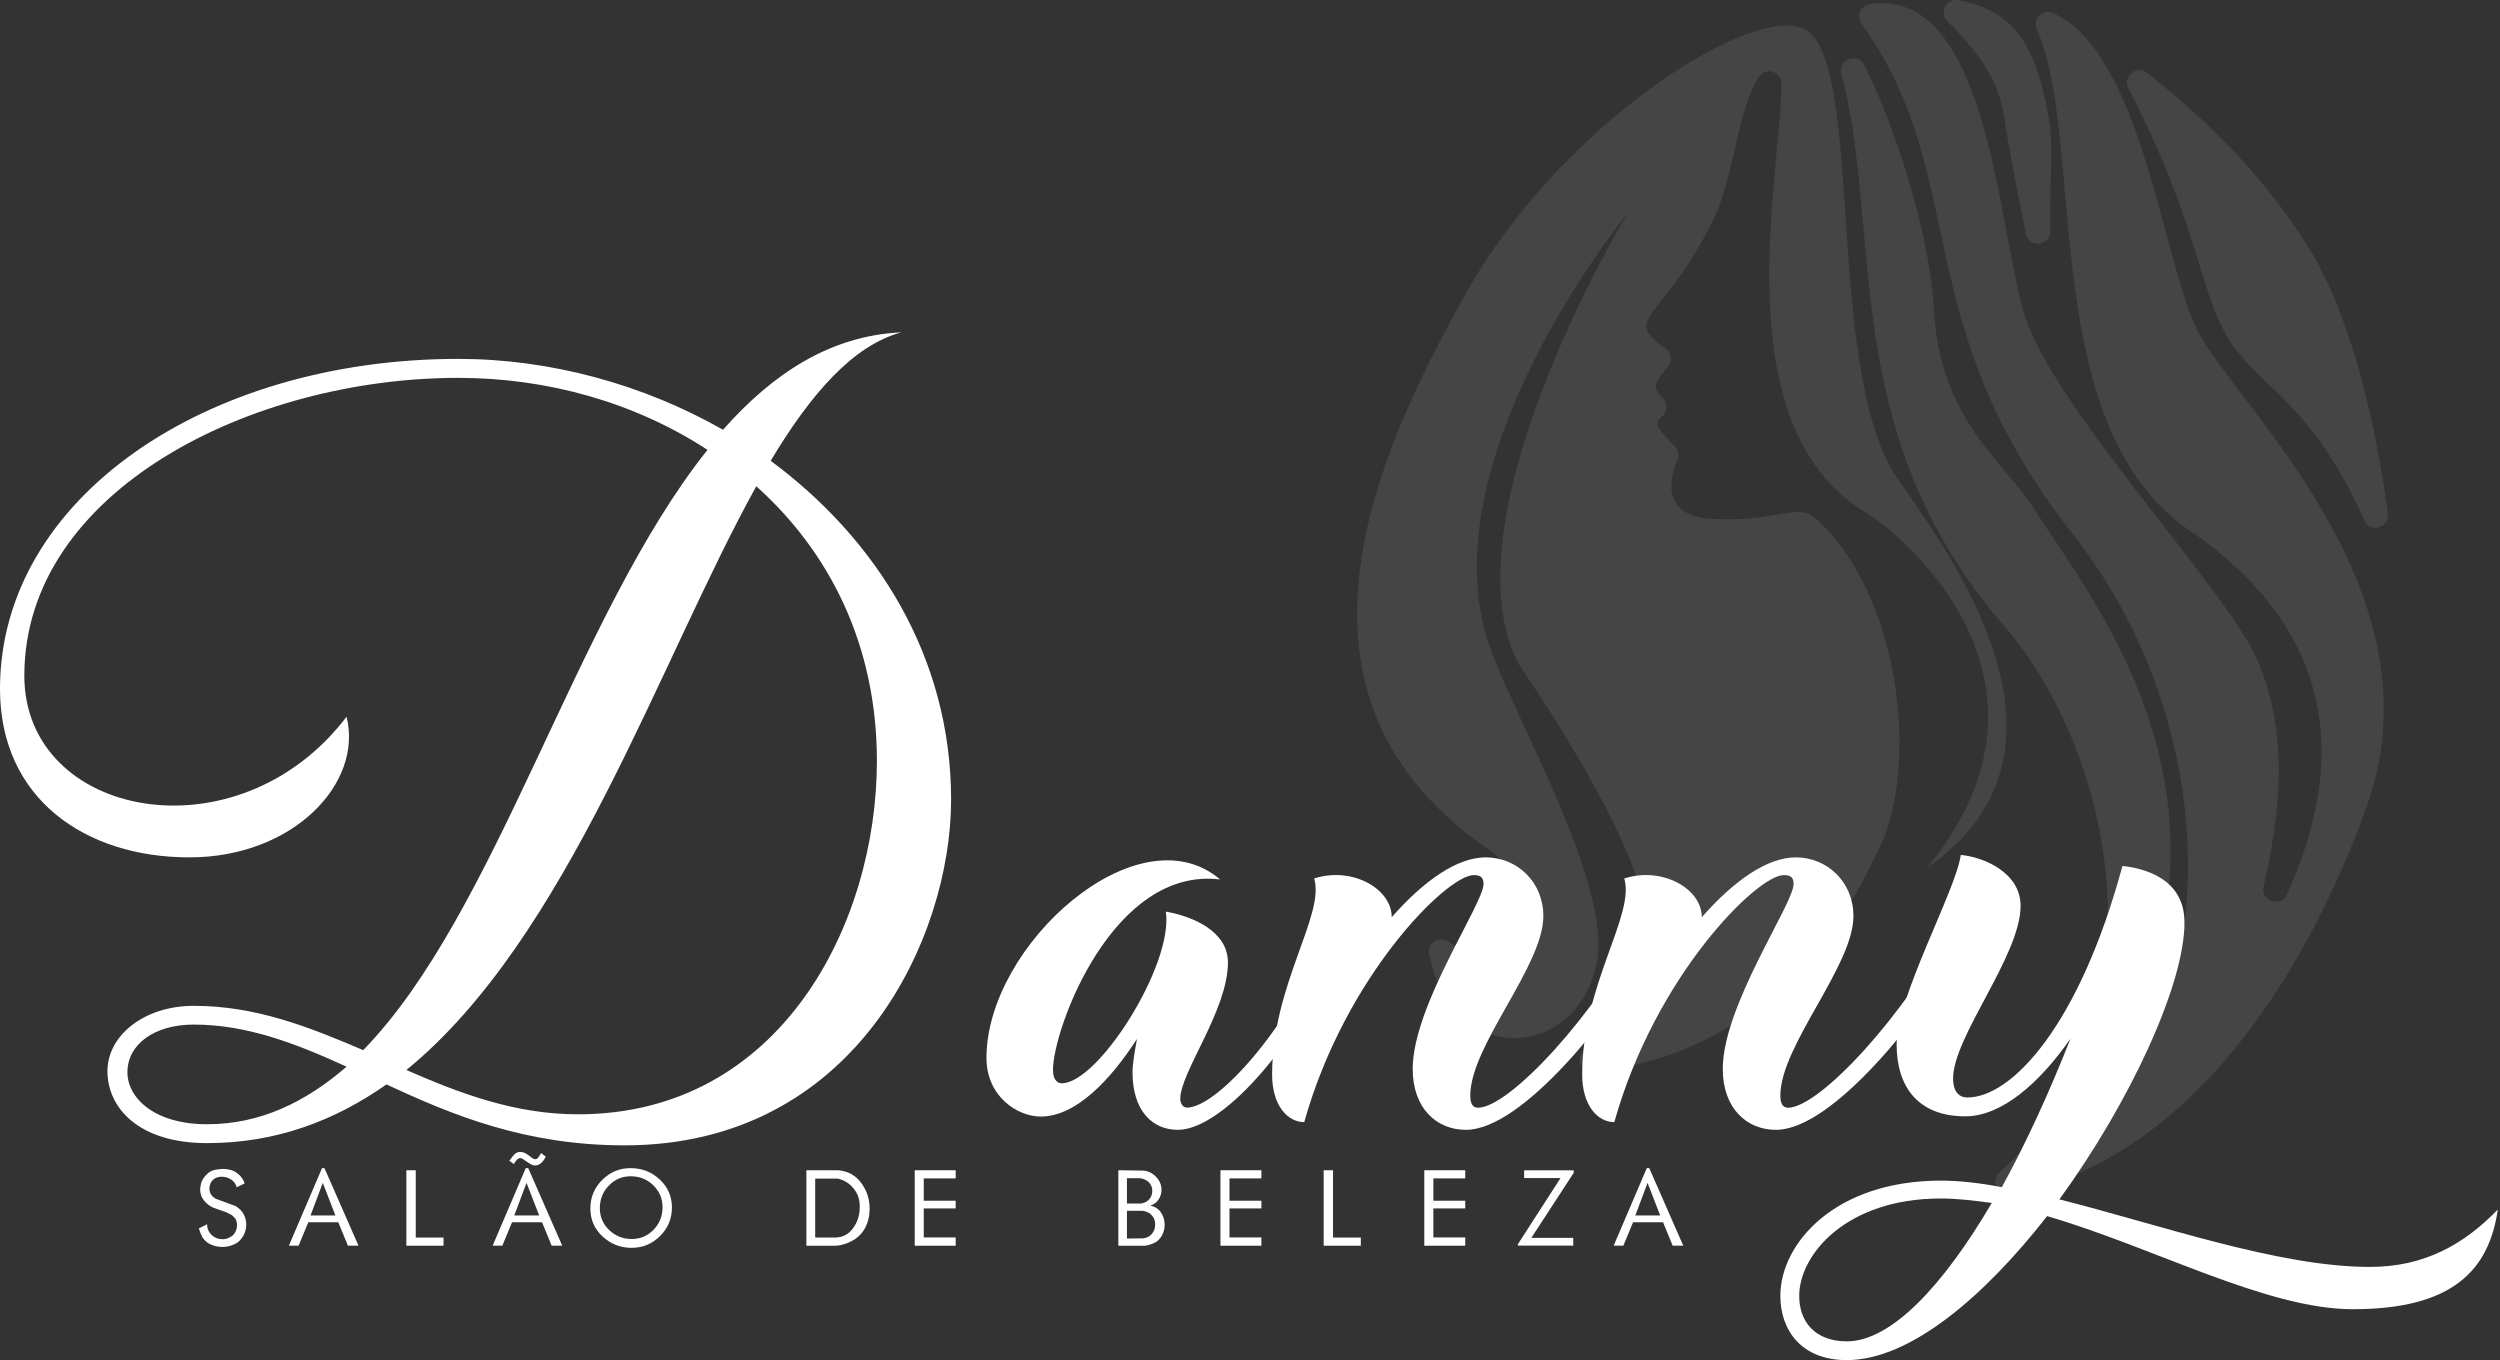 <svg width="193" height="105" viewBox="0 0 193 105" fill="none" xmlns="http://www.w3.org/2000/svg">
<rect x="0" y="0" width="193" height="105" fill="#333333" stroke="none"/>
<g opacity="0.3">
<path opacity="0.3" d="M146.418 36.84C140.69 28.24 144.127 3.587 138.967 2.105C134.385 0.726 120.172 10.127 113.178 22.63C106.183 35.125 97.587 53.815 115.012 65.629C122.972 71.764 115.684 75.177 111.817 72.703C111.102 72.247 110.171 72.815 110.335 73.651C112.023 82.432 121.723 81.958 123.264 74.341C124.453 68.481 117.338 56.193 115.124 50.265C109.732 35.823 125.668 16.443 125.668 16.443C125.668 16.443 111.515 39.726 117.149 51.101C117.174 51.144 117.2 51.195 117.226 51.239C132.697 74.065 127.744 78.391 122.506 80.907C121.55 81.364 121.946 82.828 122.997 82.716C138.821 81.148 144.48 66.671 145.488 64.586C148.003 57.822 146.462 45.784 140.216 40.054C138.726 38.735 137.348 40.338 132.163 40.054C128.105 39.83 128.941 36.797 129.501 35.487C129.656 35.125 129.561 34.703 129.277 34.427C128.743 33.927 127.985 33.134 127.959 32.712C127.95 32.514 128.08 32.342 128.278 32.178C128.751 31.799 128.777 31.118 128.338 30.704C128.08 30.463 127.881 30.204 127.838 29.955C127.778 29.55 128.286 28.843 128.76 28.283C129.13 27.843 129.036 27.18 128.553 26.87C127.881 26.439 127.115 25.819 127.089 25.189C127.046 24.069 129.733 22.225 132.3 16.883C133.877 13.608 134.101 8.576 135.772 5.948C136.28 5.146 137.529 5.508 137.529 6.456C137.563 13.108 132.946 32.678 143.869 39.468C146.16 40.726 160.829 52.195 148.796 66.982C162.113 57.71 150.019 42.13 146.418 36.84Z" fill="white"/>
<path opacity="0.3" d="M158.504 1.01C157.703 0.648 156.884 1.476 157.246 2.277C161.131 10.928 157.039 33.453 169.564 41.312C182.166 50.299 180.004 61.433 176.55 69.05C176.076 70.101 174.491 69.567 174.749 68.438C176.636 60.321 176.041 55.306 174.37 51.17C172.191 45.784 158.443 31.454 156.264 24.224C154.197 17.357 153.473 -0.989 144.351 0.312C143.645 0.416 143.283 1.234 143.696 1.812C152.25 13.686 147.099 24.785 159.985 41.183C170.287 54.298 170.985 71.532 165.61 81.183C165.007 82.26 163.388 81.364 163.948 80.261C173.716 60.726 161.062 45.707 157.074 39.347C154.705 35.59 149.743 32.471 149.278 23.759C148.985 18.167 146.393 9.963 143.929 5.026C143.412 4 141.862 4.586 142.155 5.698C145.342 17.667 141.853 32.953 154.205 47.723C163.284 57.676 167.583 78.658 154.369 90.523C153.645 91.17 154.223 92.35 155.179 92.178C170.193 89.421 179.022 72.833 182.864 61.82C188.368 45.422 172.665 31.325 169.684 25.595C166.988 20.407 165.412 4.13 158.504 1.01Z" fill="white"/>
<path opacity="0.3" d="M178.161 19.011C174.267 12.807 169.314 8.421 165.739 5.612C164.938 4.983 163.844 5.905 164.309 6.81C169.926 17.632 169.762 22.863 172.312 26.577C174.681 30.024 178.548 31.256 182.519 40.166C182.967 41.174 184.483 40.76 184.345 39.666C183.527 33.514 181.701 24.655 178.161 19.011Z" fill="white"/>
<path opacity="0.3" d="M154.912 10.239C155.11 11.325 155.687 14.711 156.402 18.055C156.643 19.183 158.306 18.985 158.288 17.831C158.194 11.988 158.719 11.489 157.875 7.654C156.945 3.44 155.429 0.829 151.208 0.019C150.269 -0.162 149.657 0.967 150.338 1.639C154.722 5.931 154.567 8.352 154.912 10.239Z" fill="white"/>
</g>
<path d="M73.425 61.743C73.425 72.342 66.077 88.421 48.212 88.421C40.606 88.421 34.964 86.112 29.838 83.716C25.824 86.534 21.294 88.249 15.987 88.249C10.681 88.249 8.295 85.508 8.295 82.691C8.295 79.951 11.112 77.65 14.962 77.65C19.752 77.65 23.852 79.278 28.038 81.071C38.383 70.472 44.447 47.465 54.62 34.729C48.978 31.049 42.225 29.171 35.386 29.171C19.398 29.171 1.878 37.891 1.878 52.169C1.878 63.199 18.373 66.362 26.755 55.332C28.038 60.459 22.654 66.189 14.618 66.189C6.581 66.189 0 61.657 0 53.186C0 38.477 15.901 27.706 35.386 27.706C42.484 27.706 49.659 29.671 55.818 33.178C59.668 28.817 64.113 25.913 69.583 25.655C65.819 26.68 62.571 30.446 59.496 35.573C67.696 41.648 73.425 50.713 73.425 61.743ZM26.755 82.346C22.827 80.554 19.062 79.097 14.962 79.097C11.887 79.097 9.837 80.64 9.837 82.777C9.837 84.742 11.887 86.792 15.987 86.792C20.087 86.792 23.593 85.086 26.755 82.346ZM67.696 58.744C67.696 49.765 64.018 42.587 58.385 37.538C50.856 51.135 43.845 72.428 31.372 82.605C35.472 84.397 39.744 86.025 44.62 86.025C60.263 86.025 67.696 71.316 67.696 58.744Z" fill="white"/>
<path d="M103.418 72.945C99.912 81.157 94.184 87.223 90.937 87.223C88.973 87.223 87.431 85.767 87.431 82.777C87.431 82.096 87.603 81.148 87.775 80.209C85.725 83.371 83.072 86.198 80.342 86.198C78.55 86.198 76.155 84.655 76.155 81.665C76.155 72.945 87.862 62.51 94.193 67.895C85.898 66.87 81.289 79.442 81.289 82.604C81.289 83.457 81.72 83.63 81.97 83.63C84.786 83.63 90.601 74.478 90.006 70.377C91.97 70.722 94.796 71.833 94.796 74.306C94.796 77.986 91.118 82.768 91.118 84.828C91.118 85.258 91.376 85.508 91.634 85.508C93.943 85.508 99.585 79.356 102.66 71.661C103.332 71.661 103.763 72.255 103.418 72.945Z" fill="white"/>
<path d="M127.778 72.859C124.358 78.589 117.519 87.223 113.16 87.223C110.938 87.223 109.06 85.595 109.06 82.518C109.06 77.641 114.53 69.774 114.53 68.24C114.53 67.645 114.185 67.559 113.763 67.559C111.713 67.559 103.849 75.34 100.687 86.629C99.404 86.629 98.207 85.345 98.207 82.949C98.207 76.021 102.307 70.636 101.454 67.818C104.357 66.879 107.441 68.585 107.441 70.808C109.922 67.99 112.48 66.189 114.702 66.189C117.097 66.189 119.147 68.068 119.147 70.722C119.147 74.573 113.505 80.726 113.505 84.578C113.505 85.172 113.677 85.517 114.099 85.517C116.494 85.517 123.161 78.417 127.003 70.98C127.614 70.972 128.381 71.833 127.778 72.859Z" fill="white"/>
<path d="M151.716 72.859C148.296 78.589 141.457 87.223 137.098 87.223C134.876 87.223 132.998 85.595 132.998 82.518C132.998 77.641 138.468 69.774 138.468 68.24C138.468 67.645 138.123 67.559 137.701 67.559C135.651 67.559 127.787 75.34 124.625 86.629C123.342 86.629 122.145 85.345 122.145 82.949C122.145 76.021 126.245 70.636 125.392 67.818C128.295 66.879 131.379 68.585 131.379 70.808C133.86 67.99 136.418 66.189 138.64 66.189C141.035 66.189 143.085 68.068 143.085 70.722C143.085 74.573 137.443 80.726 137.443 84.578C137.443 85.172 137.615 85.517 138.037 85.517C140.432 85.517 147.099 78.417 150.941 70.98C151.544 70.972 152.31 71.833 151.716 72.859Z" fill="white"/>
<path d="M192.83 93.376C192.15 98.081 189.324 101.071 181.632 101.071C174.965 101.071 166.248 96.28 158.039 93.884C153.163 100.123 147.444 105 142.568 105C139.062 105 137.443 102.691 137.443 100.037C137.443 96.021 141.629 91.144 149.838 91.144C151.208 91.144 152.827 91.316 154.541 91.652C156.419 88.231 158.22 84.302 159.839 80.192C157.444 83.613 154.541 86.18 151.716 86.18C148.124 86.18 146.419 83.957 146.419 80.623C146.419 76.943 151.036 68.653 151.371 65.999C153.163 66.172 155.989 67.37 155.989 69.929C155.989 73.781 150.777 80.019 150.777 83.268C150.777 84.121 151.122 84.724 151.888 84.724C155.308 84.724 160.519 79.166 163.853 66.853C165.481 67.025 168.642 67.792 168.642 71.213C168.642 76.004 164.456 85.06 158.986 92.591C166.764 94.556 175.912 97.805 182.915 97.805C187.188 97.822 190.263 96.03 192.83 93.376ZM153.766 92.867C152.483 92.695 151.113 92.523 149.838 92.523C142.491 92.523 138.899 96.883 138.899 100.045C138.899 102.01 140.096 103.552 142.577 103.552C145.988 103.552 150.002 99.278 153.766 92.867Z" fill="white"/>
<path d="M18.89 91.36L18.27 91.653C18.21 91.412 18.072 91.214 17.857 91.067C17.633 90.921 17.391 90.843 17.133 90.843C16.935 90.843 16.771 90.878 16.625 90.955C16.478 91.033 16.358 91.153 16.263 91.326C16.203 91.472 16.168 91.61 16.168 91.757C16.168 92.11 16.332 92.368 16.668 92.549L18.167 93.101C18.442 93.256 18.649 93.454 18.795 93.713C18.942 93.971 19.011 94.247 19.011 94.54C19.011 94.79 18.959 95.031 18.856 95.264C18.752 95.496 18.597 95.695 18.399 95.876C18.029 96.134 17.624 96.263 17.167 96.263C16.754 96.263 16.384 96.16 16.039 95.953C15.858 95.815 15.712 95.66 15.617 95.496C15.522 95.324 15.436 95.1 15.35 94.833L15.987 94.514C15.987 94.841 16.108 95.117 16.34 95.341C16.573 95.565 16.857 95.669 17.176 95.669C17.305 95.669 17.426 95.651 17.546 95.608C17.667 95.565 17.788 95.505 17.908 95.419C18.029 95.333 18.123 95.212 18.192 95.057C18.261 94.902 18.296 94.747 18.296 94.583C18.296 94.333 18.235 94.144 18.123 94.023C18.012 93.902 17.925 93.825 17.857 93.782C17.788 93.739 17.658 93.678 17.46 93.583L16.452 93.23C16.151 93.092 15.91 92.894 15.729 92.653C15.548 92.412 15.453 92.136 15.453 91.826C15.453 91.748 15.47 91.602 15.514 91.395C15.557 91.188 15.677 90.964 15.884 90.74C16.091 90.507 16.323 90.369 16.573 90.317C16.823 90.266 17.047 90.24 17.236 90.24C17.322 90.24 17.383 90.24 17.434 90.249C17.486 90.257 17.607 90.275 17.796 90.317C17.994 90.361 18.201 90.473 18.425 90.662C18.64 90.852 18.795 91.084 18.89 91.36Z" fill="white"/>
<path d="M27.676 96.168H26.858L26.117 94.359H23.8L23.051 96.168H22.301L24.86 90.18H25.049L27.676 96.168ZM25.893 93.833L24.92 91.317L23.973 93.833H25.893Z" fill="white"/>
<path d="M34.24 96.169H31.372V90.344H32.095V95.54H34.24V96.169V96.169Z" fill="white"/>
<path d="M43.405 96.168H42.587L41.846 94.359H39.529L38.78 96.168H38.03L40.589 90.18H40.778L43.405 96.168ZM42.139 89.301C42.001 89.551 41.863 89.732 41.725 89.826C41.588 89.93 41.441 89.973 41.303 89.973C41.217 89.973 41.14 89.956 41.062 89.921C40.985 89.887 40.881 89.826 40.743 89.732C40.606 89.637 40.485 89.559 40.399 89.499C40.304 89.439 40.235 89.404 40.184 89.404C40.097 89.404 40.011 89.439 39.934 89.507C39.856 89.576 39.77 89.697 39.667 89.861L39.322 89.611C39.52 89.327 39.667 89.146 39.779 89.059C39.891 88.973 40.02 88.93 40.158 88.93C40.278 88.93 40.39 88.956 40.494 88.999C40.597 89.042 40.7 89.111 40.804 89.189C40.907 89.266 41.002 89.335 41.08 89.395C41.166 89.456 41.234 89.49 41.295 89.49C41.407 89.49 41.493 89.447 41.553 89.361C41.614 89.275 41.691 89.163 41.777 89.016L42.139 89.301ZM41.622 93.833L40.649 91.317L39.701 93.833H41.622Z" fill="white"/>
<path d="M51.873 93.213C51.873 94.075 51.571 94.807 50.96 95.419C50.357 96.022 49.625 96.332 48.763 96.332C47.893 96.332 47.144 96.039 46.515 95.453C45.886 94.867 45.576 94.152 45.576 93.299C45.576 92.437 45.877 91.705 46.489 91.093C47.101 90.481 47.824 90.18 48.686 90.18C49.556 90.18 50.305 90.473 50.934 91.059C51.563 91.645 51.873 92.368 51.873 93.213ZM51.149 93.196C51.149 92.532 50.908 91.963 50.426 91.498C49.943 91.033 49.366 90.809 48.686 90.809C48.022 90.809 47.454 91.05 46.997 91.533C46.532 92.015 46.308 92.592 46.308 93.273C46.308 93.937 46.549 94.505 47.032 94.962C47.514 95.419 48.091 95.651 48.772 95.651C49.435 95.651 50.004 95.41 50.46 94.928C50.917 94.454 51.149 93.876 51.149 93.196Z" fill="white"/>
<path d="M65.672 95.85C65.465 95.953 65.258 96.031 65.06 96.082C64.854 96.143 64.656 96.169 64.457 96.169H62.252V90.344H64.733C65.474 90.421 66.059 90.74 66.49 91.326C66.921 91.912 67.136 92.567 67.136 93.316C67.136 93.868 67.016 94.368 66.775 94.816C66.525 95.272 66.163 95.609 65.672 95.85ZM66.361 92.885C66.318 92.429 66.146 92.024 65.827 91.671C65.517 91.317 65.138 91.093 64.681 90.99H62.933V95.54H64.431C65.026 95.54 65.5 95.307 65.844 94.833C66.189 94.359 66.37 93.825 66.37 93.222C66.378 93.101 66.37 92.989 66.361 92.885Z" fill="white"/>
<path d="M73.778 96.169H70.617V90.344H73.778V90.972H71.314V92.696H73.778V93.29H71.314V95.531H73.778V96.169Z" fill="white"/>
<path d="M89.481 92.541C89.326 92.808 89.102 92.98 88.8 93.075C89.153 93.144 89.429 93.316 89.619 93.592C89.808 93.868 89.911 94.187 89.911 94.54C89.911 94.807 89.86 95.048 89.756 95.272C89.653 95.496 89.498 95.695 89.3 95.85C89.171 95.927 89.033 95.996 88.886 96.048C88.731 96.1 88.576 96.143 88.421 96.169H86.337V90.344L88.146 90.369C88.568 90.369 88.921 90.525 89.222 90.826C89.524 91.128 89.67 91.472 89.67 91.869C89.67 92.093 89.61 92.317 89.481 92.541ZM88.938 91.722C88.878 91.481 88.749 91.291 88.55 91.153C88.352 91.016 88.12 90.955 87.853 90.955H87V92.911H88.085C88.361 92.868 88.568 92.756 88.723 92.584C88.878 92.412 88.955 92.188 88.955 91.929C88.955 91.895 88.955 91.86 88.947 91.817C88.938 91.774 88.938 91.74 88.938 91.722ZM88.783 93.687C88.688 93.627 88.585 93.575 88.464 93.532C88.344 93.489 88.232 93.472 88.128 93.472H87V95.617L88.266 95.6C88.55 95.565 88.774 95.445 88.938 95.238C89.102 95.04 89.179 94.799 89.179 94.531C89.179 94.359 89.145 94.204 89.085 94.066C89.016 93.928 88.912 93.799 88.783 93.687Z" fill="white"/>
<path d="M97.38 96.169H94.219V90.344H97.38V90.972H94.916V92.696H97.38V93.29H94.916V95.531H97.38V96.169Z" fill="white"/>
<path d="M105.055 96.169H102.186V90.344H102.91V95.54H105.055V96.169Z" fill="white"/>
<path d="M113.117 96.169H109.956V90.344H113.117V90.972H110.654V92.696H113.117V93.29H110.654V95.531H113.117V96.169Z" fill="white"/>
<path d="M121.49 90.542L118.217 95.565H121.455V96.16H117.183V96.048L120.473 90.947H117.665V90.352H121.49V90.542Z" fill="white"/>
<path d="M129.949 96.168H129.13L128.39 94.359H126.073L125.323 96.168H124.574L127.132 90.18H127.322L129.949 96.168ZM128.166 93.833L127.192 91.317L126.245 93.833H128.166Z" fill="white"/>
</svg>
